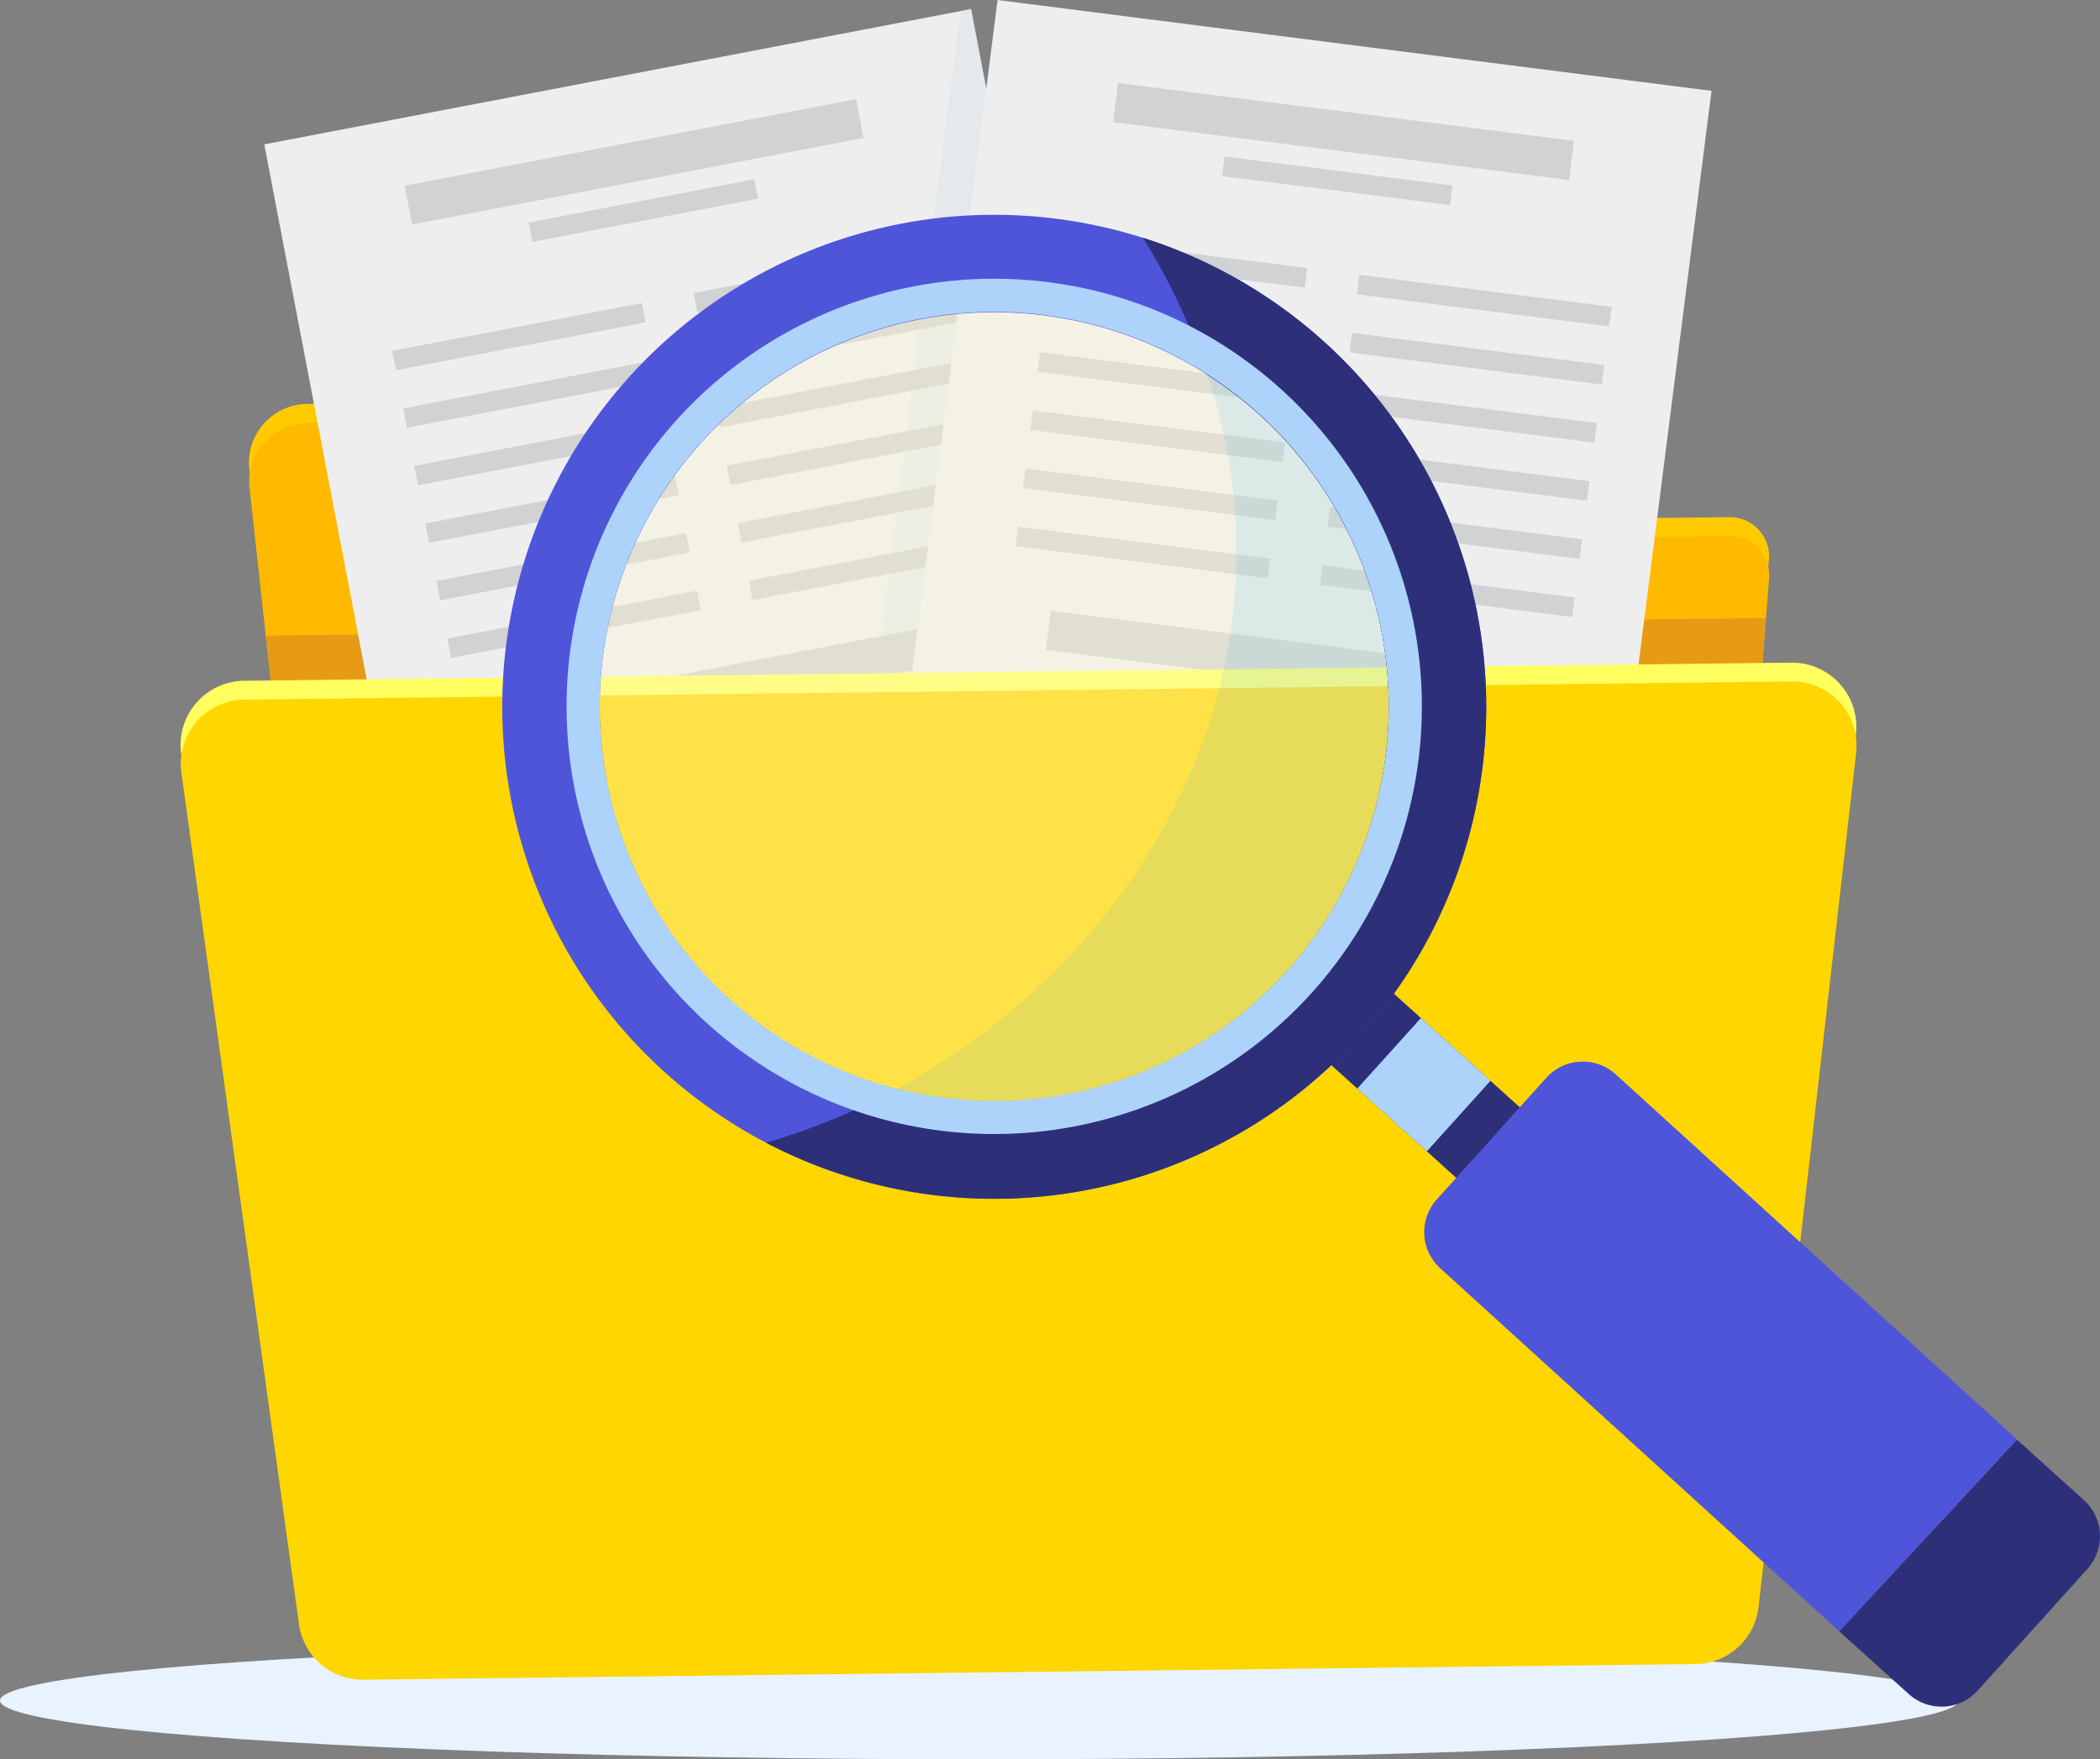 <svg xmlns="http://www.w3.org/2000/svg" width="199.377" height="167.027" viewBox="0 0 199.377 167.027">
  <rect x="0" y="0" width="199.377" height="167.027" fill="#808080" stroke="none"/>
  <g id="Group_6861" data-name="Group 6861" transform="translate(-84.753 -113.968)">
    <ellipse id="Ellipse_1912" data-name="Ellipse 1912" cx="92.977" cy="5.579" rx="92.977" ry="5.579" transform="translate(84.753 269.838)" fill="#e8f3ff"/>
    <g id="Group_6855" data-name="Group 6855" transform="translate(101.894 113.968)">
      <g id="Group_6847" data-name="Group 6847" transform="translate(6.495 37.908)">
        <path id="Path_5629" data-name="Path 5629" d="M171.11,205.115l-37.558.441a5.584,5.584,0,0,0-5.466,6.348l10.23,74.065a5.584,5.584,0,0,0,5.6,4.82l115.853-1.36a5.584,5.584,0,0,0,5.483-4.95l7.08-64.026a3.728,3.728,0,0,0-3.748-4.151l-88.291,1.036-3.171-8.757A6.8,6.8,0,0,0,171.11,205.115Z" transform="translate(-128.032 -205.114)" fill="#ffcb00"/>
        <path id="Path_5630" data-name="Path 5630" d="M171.145,208.149l-37.558.441a5.584,5.584,0,0,0-5.466,6.347l8.143,74.089,131.106-1.538,4.993-64a3.728,3.728,0,0,0-3.747-4.151l-88.291,1.036-3.172-8.758A6.8,6.8,0,0,0,171.145,208.149Z" transform="translate(-128.047 -206.358)" fill="#ffba00"/>
        <path id="Path_5631" data-name="Path 5631" d="M130.74,241.989l6.62,60.23,131.106-1.539,4.709-60.363Z" transform="translate(-129.143 -219.551)" fill="#e79a15"/>
      </g>
      <g id="Group_6854" data-name="Group 6854" transform="translate(7.95 0)">
        <g id="Group_6850" data-name="Group 6850" transform="translate(0 0.834)">
          <rect id="Rectangle_8048" data-name="Rectangle 8048" width="68.331" height="85.703" transform="matrix(0.982, -0.188, 0.188, 0.982, 0, 12.872)" fill="#efeeee"/>
          <path id="Path_5632" data-name="Path 5632" d="M236.152,142.267l-1.027.2-10.631,83.547,18.043,2.3,9.759-1.872Z" transform="translate(-169.045 -142.267)" fill="#d3e2ec" opacity="0.42" style="mix-blend-mode: multiply;isolation: isolate"/>
          <rect id="Rectangle_8049" data-name="Rectangle 8049" width="43.645" height="3.75" transform="translate(13.321 16.799) rotate(-10.858)" fill="#d1d2d3"/>
          <rect id="Rectangle_8050" data-name="Rectangle 8050" width="43.645" height="3.75" transform="translate(22.837 66.409) rotate(-10.858)" fill="#d1d2d3"/>
          <rect id="Rectangle_8051" data-name="Rectangle 8051" width="43.645" height="3.75" transform="translate(24.258 73.815) rotate(-10.858)" fill="#d1d2d3"/>
          <rect id="Rectangle_8052" data-name="Rectangle 8052" width="43.645" height="3.75" transform="translate(25.678 81.222) rotate(-10.858)" fill="#d1d2d3"/>
          <rect id="Rectangle_8053" data-name="Rectangle 8053" width="21.815" height="1.874" transform="translate(25.105 20.293) rotate(-10.858)" fill="#d1d2d3"/>
          <g id="Group_6848" data-name="Group 6848" transform="translate(12.146 27.926)">
            <rect id="Rectangle_8054" data-name="Rectangle 8054" width="24.144" height="1.874" transform="matrix(0.982, -0.188, 0.188, 0.982, 0, 4.548)" fill="#d1d2d3"/>
            <rect id="Rectangle_8055" data-name="Rectangle 8055" width="24.144" height="1.874" transform="translate(1.048 10.01) rotate(-10.858)" fill="#d1d2d3"/>
            <rect id="Rectangle_8056" data-name="Rectangle 8056" width="24.144" height="1.874" transform="matrix(0.982, -0.188, 0.188, 0.982, 2.095, 15.472)" fill="#d1d2d3"/>
            <rect id="Rectangle_8057" data-name="Rectangle 8057" width="24.144" height="1.874" transform="matrix(0.982, -0.188, 0.188, 0.982, 3.143, 20.934)" fill="#d1d2d3"/>
            <rect id="Rectangle_8058" data-name="Rectangle 8058" width="24.144" height="1.874" transform="translate(4.191 26.396) rotate(-10.858)" fill="#d1d2d3"/>
            <rect id="Rectangle_8059" data-name="Rectangle 8059" width="24.144" height="1.874" transform="matrix(0.982, -0.188, 0.188, 0.982, 5.238, 31.858)" fill="#d1d2d3"/>
          </g>
          <g id="Group_6849" data-name="Group 6849" transform="translate(40.762 22.437)">
            <rect id="Rectangle_8060" data-name="Rectangle 8060" width="24.144" height="1.874" transform="matrix(0.982, -0.188, 0.188, 0.982, 0, 4.548)" fill="#d1d2d3"/>
            <rect id="Rectangle_8061" data-name="Rectangle 8061" width="24.144" height="1.874" transform="translate(1.048 10.01) rotate(-10.858)" fill="#d1d2d3"/>
            <rect id="Rectangle_8062" data-name="Rectangle 8062" width="24.144" height="1.874" transform="matrix(0.982, -0.188, 0.188, 0.982, 2.095, 15.472)" fill="#d1d2d3"/>
            <rect id="Rectangle_8063" data-name="Rectangle 8063" width="24.144" height="1.874" transform="matrix(0.982, -0.188, 0.188, 0.982, 3.143, 20.934)" fill="#d1d2d3"/>
            <rect id="Rectangle_8064" data-name="Rectangle 8064" width="24.144" height="1.874" transform="translate(4.191 26.396) rotate(-10.858)" fill="#d1d2d3"/>
            <rect id="Rectangle_8065" data-name="Rectangle 8065" width="24.144" height="1.874" transform="matrix(0.982, -0.188, 0.188, 0.982, 5.238, 31.858)" fill="#d1d2d3"/>
          </g>
        </g>
        <g id="Group_6853" data-name="Group 6853" transform="translate(58.801)">
          <rect id="Rectangle_8066" data-name="Rectangle 8066" width="68.331" height="85.703" transform="translate(10.818) rotate(7.252)" fill="#efeeee"/>
          <rect id="Rectangle_8067" data-name="Rectangle 8067" width="43.645" height="3.75" transform="matrix(0.992, 0.126, -0.126, 0.992, 22.259, 7.874)" fill="#d1d2d3"/>
          <rect id="Rectangle_8068" data-name="Rectangle 8068" width="43.645" height="3.75" transform="matrix(0.992, 0.126, -0.126, 0.992, 15.882, 57.983)" fill="#d1d2d3"/>
          <rect id="Rectangle_8069" data-name="Rectangle 8069" width="43.645" height="3.75" transform="matrix(0.992, 0.126, -0.126, 0.992, 14.93, 65.464)" fill="#d1d2d3"/>
          <rect id="Rectangle_8070" data-name="Rectangle 8070" width="43.645" height="3.75" transform="matrix(0.992, 0.126, -0.126, 0.992, 13.979, 72.946)" fill="#d1d2d3"/>
          <rect id="Rectangle_8071" data-name="Rectangle 8071" width="21.815" height="1.875" transform="translate(32.373 14.857) rotate(7.252)" fill="#d1d2d3"/>
          <g id="Group_6851" data-name="Group 6851" transform="translate(12.523 22.407)">
            <rect id="Rectangle_8072" data-name="Rectangle 8072" width="24.144" height="1.874" transform="translate(3.747 0) rotate(7.252)" fill="#d1d2d3"/>
            <rect id="Rectangle_8073" data-name="Rectangle 8073" width="24.144" height="1.874" transform="translate(3.045 5.517) rotate(7.252)" fill="#d1d2d3"/>
            <rect id="Rectangle_8074" data-name="Rectangle 8074" width="24.144" height="1.875" transform="translate(2.343 11.034) rotate(7.252)" fill="#d1d2d3"/>
            <rect id="Rectangle_8075" data-name="Rectangle 8075" width="24.144" height="1.875" transform="translate(1.641 16.551) rotate(7.252)" fill="#d1d2d3"/>
            <rect id="Rectangle_8076" data-name="Rectangle 8076" width="24.144" height="1.875" transform="translate(0.939 22.068) rotate(7.252)" fill="#d1d2d3"/>
            <rect id="Rectangle_8077" data-name="Rectangle 8077" width="24.144" height="1.874" transform="translate(0.237 27.585) rotate(7.252)" fill="#d1d2d3"/>
          </g>
          <g id="Group_6852" data-name="Group 6852" transform="translate(41.427 26.085)">
            <rect id="Rectangle_8078" data-name="Rectangle 8078" width="24.144" height="1.875" transform="translate(3.747 0) rotate(7.252)" fill="#d1d2d3"/>
            <rect id="Rectangle_8079" data-name="Rectangle 8079" width="24.144" height="1.875" transform="translate(3.045 5.517) rotate(7.252)" fill="#d1d2d3"/>
            <rect id="Rectangle_8080" data-name="Rectangle 8080" width="24.144" height="1.875" transform="translate(2.343 11.034) rotate(7.252)" fill="#d1d2d3"/>
            <rect id="Rectangle_8081" data-name="Rectangle 8081" width="24.144" height="1.874" transform="translate(1.641 16.551) rotate(7.252)" fill="#d1d2d3"/>
            <rect id="Rectangle_8082" data-name="Rectangle 8082" width="24.144" height="1.874" transform="translate(0.939 22.068) rotate(7.252)" fill="#d1d2d3"/>
            <rect id="Rectangle_8083" data-name="Rectangle 8083" width="24.144" height="1.874" transform="translate(0.237 27.585) rotate(7.252)" fill="#d1d2d3"/>
          </g>
        </g>
      </g>
      <path id="Path_5633" data-name="Path 5633" d="M260.833,340.782l-126.474,1.484A6.1,6.1,0,0,1,128.248,337L117.08,256.149a6.1,6.1,0,0,1,5.967-6.93l146.909-1.724a6.1,6.1,0,0,1,6.129,6.788l-9.267,81.1A6.1,6.1,0,0,1,260.833,340.782Z" transform="translate(-117.022 -184.586)" fill="#ffff5f"/>
      <path id="Path_5634" data-name="Path 5634" d="M260.869,343.816,134.394,345.3a6.1,6.1,0,0,1-6.11-5.262l-11.168-80.856a6.1,6.1,0,0,1,5.967-6.93l146.909-1.724a6.1,6.1,0,0,1,6.128,6.788l-9.267,81.1A6.1,6.1,0,0,1,260.869,343.816Z" transform="translate(-117.037 -185.83)" fill="#ffd600"/>
    </g>
    <g id="Group_6860" data-name="Group 6860" transform="translate(132.004 133.928)">
      <circle id="Ellipse_1913" data-name="Ellipse 1913" cx="37.457" cy="37.457" r="37.457" transform="translate(0 22.991) rotate(-17.873)" fill="#fffad2" opacity="0.34"/>
      <rect id="Rectangle_8084" data-name="Rectangle 8084" width="21.039" height="9.017" transform="translate(83.141 72.624) rotate(42.054)" fill="#2d3079"/>
      <rect id="Rectangle_8085" data-name="Rectangle 8085" width="8.889" height="9.017" transform="matrix(0.743, 0.67, -0.67, 0.743, 87.652, 76.693)" fill="#aed3fb"/>
      <g id="Group_6856" data-name="Group 6856" transform="translate(87.967 80.837)">
        <path id="Path_5635" data-name="Path 5635" d="M318.714,331.34a4.634,4.634,0,0,1-.336-6.544l10.415-11.545a4.634,4.634,0,0,1,6.544-.337L373.458,347.6,356.594,365.8Z" transform="translate(-317.184 -311.722)" fill="#4f55d9"/>
        <path id="Path_5636" data-name="Path 5636" d="M390.588,396.7l-6.6-5.952,16.865-18.206,6.355,5.733a4.634,4.634,0,0,1,.337,6.544l-10.415,11.546A4.633,4.633,0,0,1,390.588,396.7Z" transform="translate(-344.581 -336.662)" fill="#2d3079"/>
      </g>
      <g id="Group_6857" data-name="Group 6857" transform="translate(94.901 80.837)">
        <path id="Path_5637" data-name="Path 5637" d="M333.613,313.252l-4.674,5.181,41.49,37.639,7.85-8.475-38.122-34.682A4.634,4.634,0,0,0,333.613,313.252Z" transform="translate(-328.939 -311.722)" fill="#4f55d9"/>
      </g>
      <g id="Group_6858" data-name="Group 6858" transform="translate(0.433 0.433)">
        <path id="Path_5639" data-name="Path 5639" d="M168.86,224.535a46.711,46.711,0,1,0,44.25-49.05A46.711,46.711,0,0,0,168.86,224.535Zm84.057-4.325a37.457,37.457,0,1,1-39.332-35.483A37.458,37.458,0,0,1,252.917,220.21Z" transform="translate(-168.798 -175.423)" fill="#4f55d9"/>
      </g>
      <g id="Group_6859" data-name="Group 6859" transform="translate(25.48 2.611)">
        <path id="Path_5641" data-name="Path 5641" d="M261.771,201.2C271.1,229.353,255.6,256.386,232.243,269A37.458,37.458,0,0,0,261.771,201.2Z" transform="translate(-219.864 -188.17)" fill="#00a3ff" opacity="0.1"/>
        <path id="Path_5642" data-name="Path 5642" d="M270.33,221.724a37.486,37.486,0,0,1-46.693,38.223,62.85,62.85,0,0,1-12.379,5.082,46.712,46.712,0,1,0,35.775-85.915,61.925,61.925,0,0,1,6.132,13.027A37.4,37.4,0,0,1,270.33,221.724Z" transform="translate(-211.258 -179.114)" fill="#2d3079"/>
      </g>
      <path id="Path_5643" data-name="Path 5643" d="M179.207,228.4a40.6,40.6,0,1,0,38.461-42.634A40.6,40.6,0,0,0,179.207,228.4Zm77.955-4.011a37.457,37.457,0,1,1-39.333-35.483A37.457,37.457,0,0,1,257.162,224.393Z" transform="translate(-172.611 -179.21)" fill="#aed3fb"/>
    </g>
  </g>
</svg>
